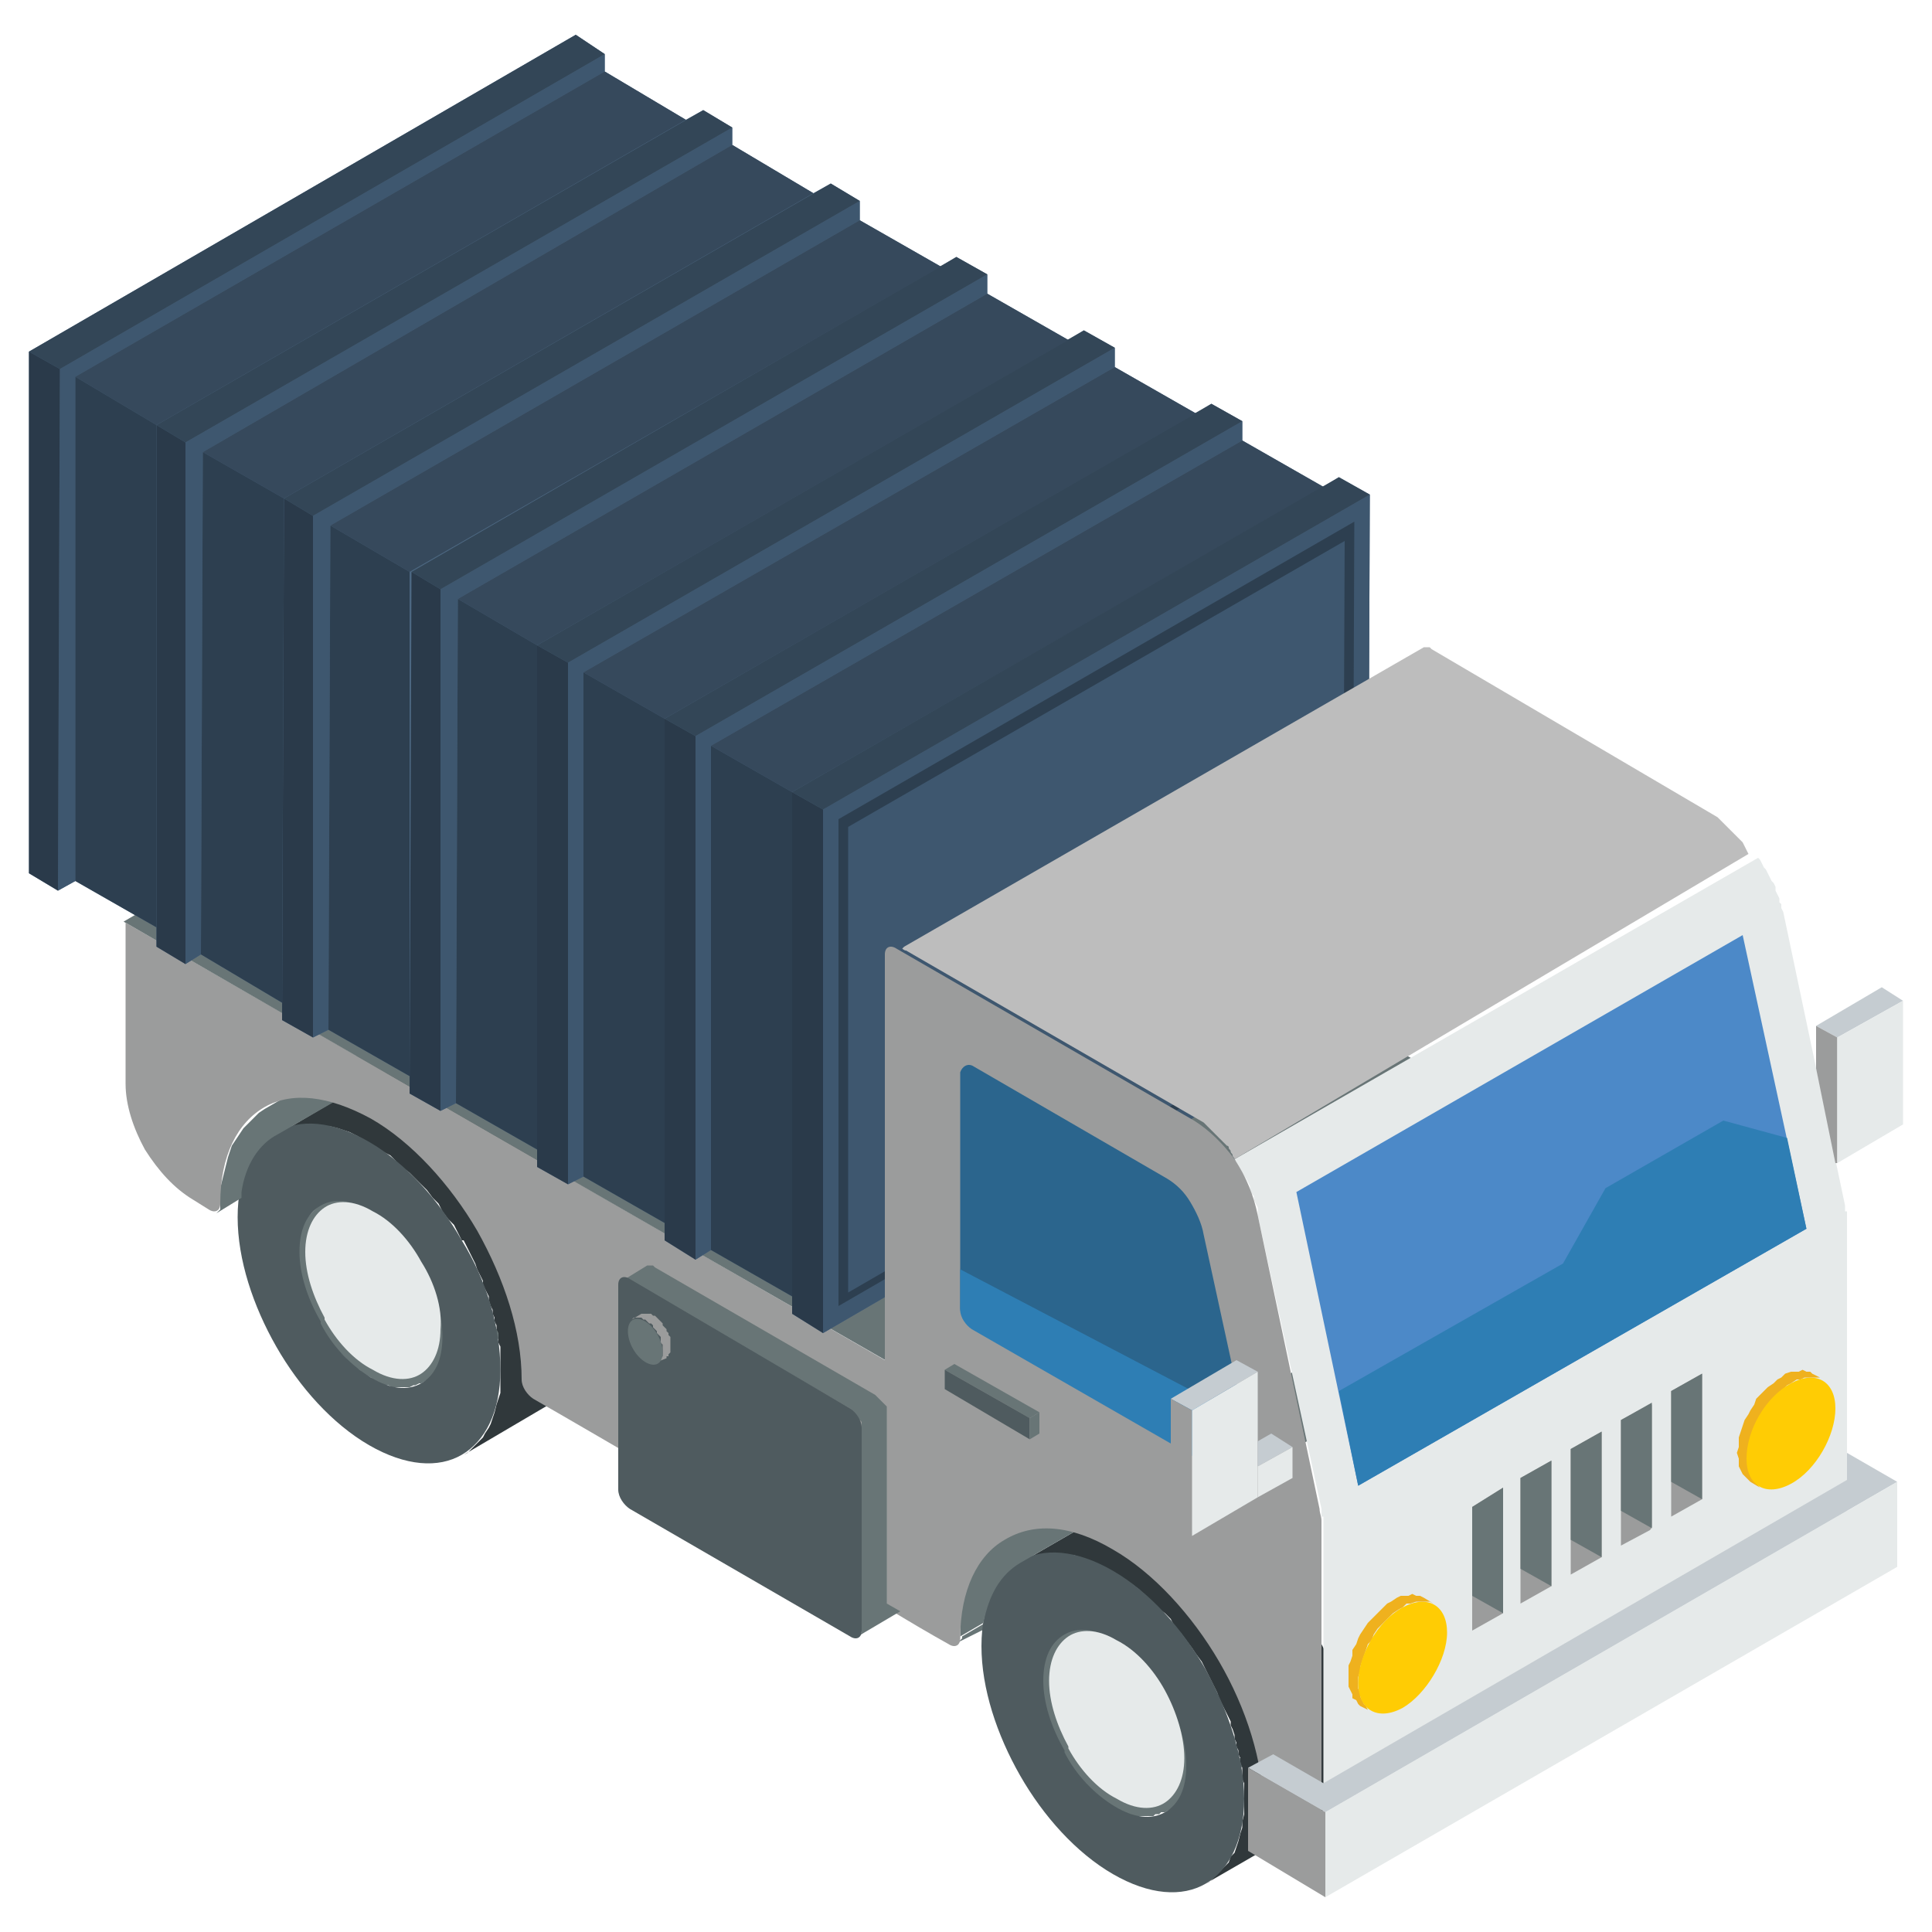<?xml version="1.0" encoding="utf-8"?>
<!-- Generator: Adobe Illustrator 24.2.1, SVG Export Plug-In . SVG Version: 6.00 Build 0)  -->
<svg version="1.1" id="Layer_1" xmlns="http://www.w3.org/2000/svg" xmlns:xlink="http://www.w3.org/1999/xlink" x="0px" y="0px"
	 viewBox="0 0 100 100" style="enable-background:new 0 0 100 100;" xml:space="preserve">
<style type="text/css">
	.st0{fill-rule:evenodd;clip-rule:evenodd;fill:#CCCCCC;}
	.st1{fill-rule:evenodd;clip-rule:evenodd;fill:#687576;}
	.st2{fill-rule:evenodd;clip-rule:evenodd;fill:#30383B;}
	.st3{fill-rule:evenodd;clip-rule:evenodd;fill:#4F5B5F;}
	.st4{fill-rule:evenodd;clip-rule:evenodd;fill:#E6EAEA;}
	.st5{fill-rule:evenodd;clip-rule:evenodd;fill:#9B9C9C;}
	.st6{fill-rule:evenodd;clip-rule:evenodd;fill:#4C6781;}
	.st7{fill-rule:evenodd;clip-rule:evenodd;fill:#3E576F;}
	.st8{fill-rule:evenodd;clip-rule:evenodd;fill:#36495C;}
	.st9{fill-rule:evenodd;clip-rule:evenodd;fill:#2D3F50;}
	.st10{fill-rule:evenodd;clip-rule:evenodd;fill:#334657;}
	.st11{fill-rule:evenodd;clip-rule:evenodd;fill:#2A3A4A;}
	.st12{fill-rule:evenodd;clip-rule:evenodd;fill:#2B658D;}
	.st13{fill-rule:evenodd;clip-rule:evenodd;fill:#4C89C8;}
	.st14{fill-rule:evenodd;clip-rule:evenodd;fill:#2E7EB4;}
	.st15{fill-rule:evenodd;clip-rule:evenodd;fill:#EFB11E;}
	.st16{fill-rule:evenodd;clip-rule:evenodd;fill:#FFCC04;}
	.st17{fill-rule:evenodd;clip-rule:evenodd;fill:#C5CCD1;}
	.st18{fill-rule:evenodd;clip-rule:evenodd;fill:#BDBDBD;}
</style>
<g>
	<rect x="1066.8" y="397.8" transform="matrix(0.866 -0.5 0.5 0.866 -55.874 587.044)" class="st0" width="1.4" height="0"/>
	<polygon class="st1" points="1068.1,398.8 1068.1,398.8 1068.1,398.9 1068.1,398.9 1068.2,399 1068.2,399 1068.2,399.1 
		1068.3,399.1 1068.3,399.2 1068.3,399.2 1068.4,399.3 1068.4,399.3 1068.5,399.3 1068.5,399.4 1068.5,399.4 1068.6,399.4 
		1068.6,399.5 1068.7,399.5 1068.7,399.5 1068.8,399.5 1068.8,399.6 1068.8,399.6 1068.9,399.6 1068.9,399.6 1069,399.6 1069,399.6 
		1069,399.6 1069.1,399.6 1069.1,399.6 1069.2,399.6 1069.2,399.6 1069.2,399.6 1069.3,399.6 1069.3,399.6 1068.1,400.2 
		1068.1,400.3 1068,400.3 1068,400.3 1068,400.3 1067.9,400.3 1067.9,400.3 1067.8,400.3 1067.8,400.3 1067.8,400.3 1067.7,400.3 
		1067.7,400.3 1067.6,400.3 1067.6,400.3 1067.6,400.2 1067.5,400.2 1067.5,400.2 1067.4,400.2 1067.4,400.1 1067.3,400.1 
		1067.3,400.1 1067.3,400 1067.2,400 1067.2,400 1067.1,399.9 1067.1,399.9 1067.1,399.8 1067,399.8 1067,399.7 1067,399.7 
		1066.9,399.6 1066.9,399.6 1066.9,399.5 1066.8,399.5 1066.8,399.5 1066.8,399.4 1066.8,399.4 1066.7,399.3 1066.7,399.3 
		1066.7,399.2 1066.7,399.2 1066.7,399.1 1066.7,399.1 1066.6,399 1066.6,398.9 1066.6,398.9 1066.6,398.8 1066.6,398.8 
		1066.6,398.7 1066.6,398.7 1066.6,398.6 1066.6,398.6 1066.6,398.5 1066.6,398.5 1066.6,398.5 1066.6,398.4 1066.7,398.4 
		1066.7,398.3 1066.7,398.3 1066.7,398.3 1066.7,398.2 1066.8,398.2 1066.8,398.2 1066.8,398.2 1066.8,398.1 1066.9,398.1 
		1068.1,397.4 1068,397.5 1068,397.5 1068,397.5 1068,397.5 1067.9,397.5 1067.9,397.6 1067.9,397.6 1067.9,397.6 1067.9,397.7 
		1067.8,397.7 1067.8,397.8 1067.8,397.8 1067.8,397.8 1067.8,397.9 1067.8,397.9 1067.8,398 1067.8,398 1067.8,398.1 1067.8,398.1 
		1067.8,398.2 1067.8,398.3 1067.8,398.3 1067.9,398.4 1067.9,398.4 1067.9,398.5 1067.9,398.5 1067.9,398.6 1067.9,398.6 
		1068,398.7 1068,398.7 1068,398.8 	"/>
	<polygon class="st2" points="1069.8,397.8 1069.8,397.8 1069.7,397.8 1069.7,397.7 1069.6,397.6 1069.6,397.5 1069.5,397.4 
		1069.4,397.3 1069.4,397.2 1069.3,397.2 1069.2,397.1 1069.1,397 1069.1,397 1069,396.9 1068.9,396.8 1068.8,396.8 1068.8,396.7 
		1068.7,396.7 1068.6,396.6 1068.5,396.6 1068.4,396.6 1068.4,396.5 1068.3,396.5 1068.2,396.5 1068.1,396.5 1068.1,396.5 
		1068,396.5 1067.9,396.5 1067.9,396.5 1067.8,396.5 1067.7,396.5 1067.7,396.5 1067.6,396.5 1067.6,396.6 1066.4,397.3 
		1066.4,397.2 1066.5,397.2 1066.5,397.2 1066.6,397.2 1066.7,397.2 1066.7,397.2 1066.8,397.2 1066.9,397.2 1066.9,397.2 
		1067,397.2 1067.1,397.2 1067.2,397.2 1067.2,397.3 1067.3,397.3 1067.4,397.3 1067.5,397.4 1067.5,397.4 1067.6,397.5 
		1067.7,397.5 1067.8,397.6 1067.9,397.7 1067.9,397.7 1068,397.8 1068.1,397.9 1068.2,397.9 1068.2,398 1068.3,398.1 1068.3,398.2 
		1068.4,398.3 1068.5,398.4 1068.5,398.5 1068.6,398.5 1068.6,398.5 1068.6,398.6 1068.6,398.6 1068.7,398.7 1068.7,398.7 
		1068.7,398.8 1068.7,398.8 1068.8,398.9 1068.8,398.9 1068.8,399 1068.8,399 1068.8,399.1 1068.9,399.1 1068.9,399.2 1068.9,399.2 
		1068.9,399.3 1068.9,399.3 1068.9,399.4 1068.9,399.4 1069,399.5 1069,399.5 1069,399.6 1069,399.6 1069,399.7 1069,399.7 
		1069,399.8 1069,399.8 1069,399.9 1069,399.9 1069,400 1069,400 1069,400 1069,400.1 1069,400.2 1069,400.3 1069,400.4 1069,400.4 
		1069,400.5 1069,400.6 1068.9,400.7 1068.9,400.7 1068.9,400.8 1068.9,400.9 1068.8,400.9 1068.8,401 1068.7,401 1068.7,401 
		1068.6,401.1 1068.6,401.1 1069.8,400.4 1069.8,400.4 1069.9,400.3 1069.9,400.3 1070,400.3 1070,400.2 1070.1,400.2 1070.1,400.1 
		1070.1,400 1070.2,400 1070.2,399.9 1070.2,399.8 1070.2,399.7 1070.2,399.7 1070.2,399.6 1070.2,399.5 1070.2,399.4 1070.2,399.4 
		1070.2,399.3 1070.2,399.3 1070.2,399.2 1070.2,399.2 1070.2,399.1 1070.2,399.1 1070.2,399 1070.2,399 1070.2,398.9 1070.2,398.9 
		1070.2,398.8 1070.2,398.8 1070.2,398.7 1070.1,398.7 1070.1,398.6 1070.1,398.6 1070.1,398.5 1070.1,398.5 1070.1,398.4 
		1070,398.4 1070,398.3 1070,398.3 1070,398.2 1070,398.2 1069.9,398.1 1069.9,398.1 1069.9,398 1069.9,398 1069.8,397.9 
		1069.8,397.9 	"/>
	<path class="st3" d="M1068.6,398.5c-0.3-0.5-0.7-0.9-1.1-1.2c-0.4-0.3-0.8-0.3-1.1-0.1l0,0c-0.3,0.2-0.5,0.5-0.5,1
		c0,0.5,0.2,1.1,0.5,1.6c0.3,0.5,0.7,0.9,1.1,1.2c0.4,0.3,0.8,0.3,1.1,0.1c0.3-0.2,0.5-0.5,0.5-1
		C1069,399.6,1068.9,399,1068.6,398.5L1068.6,398.5L1068.6,398.5z M1068.1,398.8c0.2,0.3,0.3,0.6,0.3,0.9c0,0.3-0.1,0.5-0.3,0.6
		c-0.2,0.1-0.4,0.1-0.6-0.1c-0.2-0.1-0.5-0.4-0.6-0.6l0,0c-0.2-0.3-0.2-0.6-0.2-0.8c0-0.3,0.1-0.5,0.3-0.6v0
		c0.2-0.1,0.4-0.1,0.6,0.1C1067.7,398.3,1067.9,398.6,1068.1,398.8z"/>
	<path class="st4" d="M1068.1,398.8c-0.1-0.3-0.4-0.5-0.6-0.6c-0.2-0.1-0.4-0.1-0.6-0.1l0,0c-0.1,0.1-0.2,0.3-0.2,0.5
		c0,0.3,0.1,0.5,0.2,0.8l0,0c0.1,0.3,0.4,0.5,0.6,0.6c0.2,0.1,0.4,0.1,0.6,0.1c0.1-0.1,0.2-0.3,0.2-0.5S1068.2,399.1,1068.1,398.8z"
		/>
	<path class="st1" d="M1065.9,398C1065.9,398,1065.9,398,1065.9,398l-0.3,0.2l0,0l0,0l0,0l0,0l0-0.1l0-0.1l0-0.1l0-0.1l0-0.1l0-0.1
		l0-0.1l0-0.1l0-0.1l0-0.1l0-0.1l0-0.1l0.1-0.1l0.1,0l0.1,0l0.1,0l6.3-3.6l-0.1,0l-0.1,0l-0.1,0l-0.1,0.1l0,0.1l0,0.1l0,0.1l0,0.1
		l0,0.1l0,0.1l0,0.1l0,0.1l0,0.1l0,0.1l0,0.1l0,0.1l0,0l0,0l0,0l0,0l-3.4,2l0,0l0,0l0,0l-0.1,0l-0.1,0l-0.1,0l-0.1,0l-0.1,0l-0.1,0
		l-0.1,0l-0.1,0l-0.1,0l-0.1,0l-0.1,0l-0.1,0l-1.2,0.7l0,0C1066.1,397.4,1066,397.6,1065.9,398L1065.9,398z M1067.2,397.2
		L1067.2,397.2L1067.2,397.2L1067.2,397.2L1067.2,397.2z M1067.1,397.2L1067.1,397.2L1067.1,397.2L1067.1,397.2L1067.1,397.2z
		 M1067,397.2L1067,397.2L1067,397.2L1067,397.2L1067,397.2z M1066.9,397.2L1066.9,397.2L1066.9,397.2L1066.9,397.2L1066.9,397.2z
		 M1066.9,397.2L1066.9,397.2L1066.9,397.2L1066.9,397.2L1066.9,397.2z M1066.8,397.2L1066.8,397.2L1066.8,397.2L1066.8,397.2
		L1066.8,397.2z M1066.7,397.2L1066.7,397.2L1066.7,397.2L1066.7,397.2L1066.7,397.2z M1066.6,397.2L1066.6,397.2L1066.6,397.2
		L1066.6,397.2L1066.6,397.2z M1066.5,397.2L1066.5,397.2L1066.5,397.2L1066.5,397.2L1066.5,397.2z M1066.5,397.2L1066.5,397.2
		L1066.5,397.2L1066.5,397.2z"/>
	<path class="st5" d="M1064.5,394.7l9.1,5.3v2.9c-1.1-0.6-3.6-2.1-4.2-2.5c-0.1,0-0.1-0.1-0.1-0.2l0,0c0-0.6-0.2-1.2-0.5-1.8
		c-0.3-0.6-0.8-1.1-1.3-1.4c-0.5-0.3-1-0.3-1.3-0.1c-0.3,0.2-0.5,0.6-0.5,1.2c0,0.1-0.1,0.1-0.1,0.1v0l-0.2-0.1
		c-0.2-0.1-0.4-0.4-0.6-0.6c-0.1-0.3-0.2-0.5-0.2-0.8V394.7z"/>
	<path class="st1" d="M1064.5,394.7l6.3-3.6l9.2,5.3l-6.3,3.6C1070.8,398.3,1067.3,396.3,1064.5,394.7z"/>
	<polygon class="st2" points="1074.8,395.1 1074.8,395.3 1074.8,395.4 1074.8,395.5 1074.7,395.5 1074.7,395.6 1074.7,395.7 
		1074.6,395.8 1074.6,395.8 1074.5,395.9 1074.4,396 1074.4,396.1 1074.3,396.1 1074.2,396.2 1074.1,396.3 1074,396.3 1073.9,396.4 
		1073.8,396.4 1073.6,396.5 1073.5,396.5 1073.4,396.6 1073.3,396.6 1073.2,396.7 1073,396.7 1072.9,396.7 1072.8,396.7 
		1072.6,396.8 1072.5,396.8 1072.3,396.8 1072.2,396.8 1072.1,396.8 1071.9,396.8 1071.8,396.8 1071.7,396.8 1071.5,396.8 
		1071.4,396.8 1071.2,396.8 1071.1,396.7 1071,396.7 1070.8,396.7 1070.7,396.7 1070.6,396.6 1070.5,396.6 1070.3,396.5 
		1070.2,396.5 1070.1,396.4 1070,396.4 1069.9,396.3 1069.8,396.3 1069.7,396.2 1069.6,396.1 1069.5,396.1 1069.4,396 1069.4,395.9 
		1069.3,395.8 1069.2,395.8 1069.2,395.7 1069.2,395.6 1069.1,395.5 1069.1,395.5 1069.1,395.4 1069.1,395.3 1069.1,395.1 
		1069.1,395.2 1069.1,395.2 1069.1,395.3 1069.2,395.4 1069.2,395.5 1069.2,395.6 1069.3,395.6 1069.4,395.7 1069.4,395.8 
		1069.5,395.8 1069.6,395.9 1069.7,396 1069.8,396 1069.9,396.1 1070,396.2 1070.1,396.2 1070.2,396.3 1070.3,396.3 1070.5,396.4 
		1070.6,396.4 1070.7,396.4 1070.8,396.5 1071,396.5 1071.1,396.5 1071.2,396.5 1071.4,396.6 1071.5,396.6 1071.7,396.6 
		1071.8,396.6 1071.9,396.6 1072.1,396.6 1072.2,396.6 1072.3,396.6 1072.5,396.6 1072.6,396.5 1072.8,396.5 1072.9,396.5 
		1073,396.5 1073.2,396.4 1073.3,396.4 1073.4,396.4 1073.5,396.3 1073.6,396.3 1073.8,396.2 1073.9,396.2 1074,396.1 1074.1,396 
		1074.2,396 1074.3,395.9 1074.4,395.8 1074.4,395.8 1074.5,395.7 1074.6,395.6 1074.6,395.6 1074.7,395.5 1074.7,395.4 
		1074.7,395.3 1074.8,395.2 1074.8,395.2 	"/>
	<path class="st3" d="M1069.9,393.7c1.1-0.7,3-0.7,4.1,0c1.1,0.7,1.1,1.7,0,2.4c-1.1,0.7-3,0.7-4.1,0
		C1068.8,395.5,1068.8,394.4,1069.9,393.7z"/>
	<path class="st1" d="M1070.4,395.8c0.4,0.2,1,0.4,1.5,0.4c0.5,0,1.1-0.1,1.5-0.4c0.4-0.2,0.6-0.5,0.6-0.9c0-0.3-0.2-0.6-0.6-0.9
		c-0.4-0.2-1-0.4-1.5-0.4c-0.5,0-1.1,0.1-1.5,0.4c-0.4,0.2-0.6,0.5-0.6,0.9C1069.8,395.2,1070,395.5,1070.4,395.8L1070.4,395.8z
		 M1071.9,396.4c-0.6,0-1.3-0.1-1.8-0.4c-0.5-0.3-0.7-0.7-0.7-1c0-0.4,0.2-0.7,0.7-1c0.5-0.3,1.1-0.4,1.8-0.4s1.3,0.1,1.8,0.4
		c0.5,0.3,0.7,0.7,0.7,1c0,0.4-0.2,0.7-0.7,1C1073.2,396.2,1072.6,396.4,1071.9,396.4z"/>
	<g>
		<polygon class="st6" points="1063.4,387.9 1069.9,384.1 1070.3,384.3 1070.3,384.5 1071.3,385.1 1071.5,385 1071.8,385.2 
			1071.8,385.4 1072.8,386 1073,385.8 1073.3,386.1 1073.3,386.3 1074.3,386.8 1074.5,386.7 1074.9,386.9 1074.9,387.2 
			1075.8,387.7 1076,387.6 1076.4,387.8 1076.4,388 1077.4,388.6 1077.6,388.5 1077.9,388.7 1077.9,388.9 1078.9,389.5 
			1079.1,389.4 1079.5,389.6 1079.5,395.9 1072.9,399.6 1072.9,399.6 1072.5,399.4 1072.5,399.2 1071.6,398.6 1071.4,398.8 
			1071,398.5 1071,398.3 1070,397.8 1069.8,397.9 1069.5,397.7 1069.5,397.4 1068.5,396.9 1068.3,397 1067.9,396.8 1067.9,396.6 
			1067,396 1066.8,396.1 1066.4,395.9 1066.4,395.7 1065.4,395.1 1065.3,395.2 1064.9,395 1064.9,394.8 1063.9,394.2 1063.7,394.3 
			1063.4,394.1 		"/>
		<polygon class="st7" points="1072.9,393.4 1079.5,389.6 1079.5,395.9 1072.9,399.6 		"/>
		<polygon class="st7" points="1071.4,392.5 1077.9,388.7 1077.9,388.9 1071.6,392.6 1071.6,398.6 1071.4,398.8 		"/>
		<polygon class="st8" points="1071.6,392.6 1077.9,388.9 1078.9,389.5 1072.5,393.2 		"/>
		<polygon class="st9" points="1071.6,392.6 1072.5,393.2 1072.5,399.2 1071.6,398.6 		"/>
		<polygon class="st10" points="1071,392.3 1077.6,388.5 1077.9,388.7 1071.4,392.5 		"/>
		<polygon class="st11" points="1071,392.3 1071.4,392.5 1071.4,398.8 1071,398.5 		"/>
		<polygon class="st7" points="1069.8,391.6 1076.4,387.8 1076.4,388 1070,391.7 1070,397.8 1069.8,397.9 		"/>
		<polygon class="st8" points="1070,391.7 1076.4,388 1077.4,388.6 1071,392.3 		"/>
		<polygon class="st9" points="1070,391.7 1071,392.3 1071,398.3 1070,397.8 		"/>
		<polygon class="st10" points="1069.5,391.4 1076,387.6 1076.4,387.8 1069.8,391.6 		"/>
		<polygon class="st11" points="1069.5,391.4 1069.8,391.6 1069.8,397.9 1069.5,397.7 		"/>
		<polygon class="st7" points="1068.3,390.7 1074.9,386.9 1074.9,387.2 1068.5,390.8 1068.5,396.9 1068.3,397 		"/>
		<polygon class="st8" points="1068.5,390.8 1074.9,387.2 1075.8,387.7 1069.5,391.4 		"/>
		<polygon class="st9" points="1068.5,390.8 1069.5,391.4 1069.5,397.4 1068.5,396.9 		"/>
		<polygon class="st10" points="1068,390.5 1074.5,386.7 1074.9,386.9 1068.3,390.7 		"/>
		<polygon class="st11" points="1068,390.5 1068.3,390.7 1068.3,397 1067.9,396.8 		"/>
		<polygon class="st7" points="1066.8,389.8 1073.3,386.1 1073.3,386.3 1067,390 1067,396 1066.8,396.1 		"/>
		<polygon class="st8" points="1067,390 1073.3,386.3 1074.3,386.8 1068,390.5 		"/>
		<polygon class="st9" points="1067,390 1068,390.5 1067.9,396.6 1067,396 		"/>
		<polygon class="st10" points="1066.4,389.6 1073,385.8 1073.3,386.1 1066.8,389.8 		"/>
		<polygon class="st11" points="1066.4,389.6 1066.8,389.8 1066.8,396.1 1066.4,395.9 		"/>
		<polygon class="st7" points="1065.3,389 1071.8,385.2 1071.8,385.4 1065.5,389.1 1065.4,395.1 1065.3,395.2 		"/>
		<polygon class="st8" points="1065.5,389.1 1071.8,385.4 1072.8,386 1066.4,389.6 		"/>
		<polygon class="st9" points="1065.5,389.1 1066.4,389.6 1066.4,395.7 1065.4,395.1 		"/>
		<polygon class="st10" points="1064.9,388.7 1071.5,385 1071.8,385.2 1065.3,389 		"/>
		<polygon class="st11" points="1064.9,388.7 1065.3,389 1065.3,395.2 1064.9,395 		"/>
		<polygon class="st10" points="1072.5,393.2 1079.1,389.4 1079.5,389.6 1072.9,393.4 		"/>
		<polygon class="st11" points="1072.5,393.2 1072.9,393.4 1072.9,399.6 1072.5,399.4 		"/>
		<polygon class="st7" points="1063.7,388.1 1070.3,384.3 1070.3,384.5 1063.9,388.2 1063.9,394.2 1063.7,394.3 		"/>
		<polygon class="st8" points="1063.9,388.2 1070.3,384.5 1071.3,385.1 1064.9,388.7 		"/>
		<polygon class="st9" points="1063.9,388.2 1064.9,388.7 1064.9,394.8 1063.9,394.2 		"/>
		<polygon class="st10" points="1063.4,387.9 1069.9,384.1 1070.3,384.3 1063.7,388.1 		"/>
		<polygon class="st11" points="1063.4,387.9 1063.7,388.1 1063.7,394.3 1063.4,394.1 		"/>
		<polygon class="st9" points="1073.1,393.5 1079.3,389.9 1079.3,395.8 1073.1,399.3 		"/>
		<polygon class="st7" points="1073.2,393.6 1079.2,390.1 1079.2,395.7 1073.2,399.2 		"/>
	</g>
	<path class="st1" d="M1074.6,403.3l0.3-0.2c0,0,0,0,0,0.1L1074.6,403.3L1074.6,403.3L1074.6,403.3L1074.6,403.3L1074.6,403.3
		L1074.6,403.3z M1077.3,401.7l3.5-2l0,0l0,0l0,0l0,0L1077.3,401.7L1077.3,401.7L1077.3,401.7z"/>
	<g>
		
			<rect x="1075.7" y="402.9" transform="matrix(0.866 -0.5 0.5 0.866 -57.293 591.964)" class="st0" width="1.4" height="0"/>
		<polygon class="st1" points="1077,404 1077,404 1077,404 1077,404.1 1077.1,404.1 1077.1,404.2 1077.1,404.2 1077.2,404.3 
			1077.2,404.3 1077.3,404.4 1077.3,404.4 1077.3,404.5 1077.4,404.5 1077.4,404.5 1077.5,404.6 1077.5,404.6 1077.6,404.6 
			1077.6,404.6 1077.6,404.7 1077.7,404.7 1077.7,404.7 1077.8,404.7 1077.8,404.7 1077.9,404.7 1077.9,404.8 1077.9,404.8 
			1078,404.8 1078,404.8 1078,404.8 1078.1,404.8 1078.1,404.7 1078.1,404.7 1078.2,404.7 1078.2,404.7 1077,405.4 1077,405.4 
			1076.9,405.4 1076.9,405.4 1076.9,405.4 1076.8,405.5 1076.8,405.5 1076.8,405.5 1076.7,405.5 1076.7,405.5 1076.6,405.4 
			1076.6,405.4 1076.6,405.4 1076.5,405.4 1076.5,405.4 1076.4,405.4 1076.4,405.3 1076.3,405.3 1076.3,405.3 1076.3,405.3 
			1076.2,405.2 1076.2,405.2 1076.1,405.1 1076.1,405.1 1076.1,405.1 1076,405 1076,405 1075.9,404.9 1075.9,404.9 1075.9,404.8 
			1075.8,404.8 1075.8,404.7 1075.8,404.7 1075.8,404.7 1075.7,404.6 1075.7,404.6 1075.7,404.5 1075.7,404.5 1075.6,404.4 
			1075.6,404.4 1075.6,404.3 1075.6,404.3 1075.6,404.2 1075.6,404.2 1075.6,404.1 1075.5,404 1075.5,404 1075.5,403.9 
			1075.5,403.9 1075.5,403.8 1075.5,403.8 1075.5,403.7 1075.5,403.7 1075.5,403.6 1075.6,403.6 1075.6,403.6 1075.6,403.5 
			1075.6,403.5 1075.6,403.5 1075.6,403.4 1075.6,403.4 1075.7,403.4 1075.7,403.3 1075.7,403.3 1075.7,403.3 1075.8,403.3 
			1077,402.6 1077,402.6 1076.9,402.6 1076.9,402.6 1076.9,402.7 1076.9,402.7 1076.8,402.7 1076.8,402.8 1076.8,402.8 
			1076.8,402.8 1076.8,402.9 1076.8,402.9 1076.7,403 1076.7,403 1076.7,403 1076.7,403.1 1076.7,403.1 1076.7,403.2 1076.7,403.2 
			1076.7,403.3 1076.7,403.4 1076.8,403.4 1076.8,403.5 1076.8,403.5 1076.8,403.6 1076.8,403.6 1076.8,403.7 1076.8,403.7 
			1076.9,403.8 1076.9,403.8 1076.9,403.9 1076.9,403.9 		"/>
		<polygon class="st2" points="1078.7,403 1078.7,403 1078.7,402.9 1078.6,402.8 1078.5,402.7 1078.5,402.6 1078.4,402.6 
			1078.3,402.5 1078.3,402.4 1078.2,402.3 1078.1,402.2 1078.1,402.2 1078,402.1 1077.9,402 1077.8,402 1077.8,401.9 1077.7,401.9 
			1077.6,401.8 1077.5,401.8 1077.4,401.7 1077.4,401.7 1077.3,401.7 1077.2,401.7 1077.1,401.6 1077.1,401.6 1077,401.6 
			1076.9,401.6 1076.8,401.6 1076.8,401.6 1076.7,401.6 1076.7,401.6 1076.6,401.7 1076.5,401.7 1076.5,401.7 1075.3,402.4 
			1075.3,402.4 1075.4,402.4 1075.4,402.3 1075.5,402.3 1075.6,402.3 1075.6,402.3 1075.7,402.3 1075.8,402.3 1075.8,402.3 
			1075.9,402.3 1076,402.4 1076.1,402.4 1076.2,402.4 1076.2,402.4 1076.3,402.5 1076.4,402.5 1076.5,402.6 1076.6,402.6 
			1076.6,402.7 1076.7,402.7 1076.8,402.8 1076.9,402.9 1076.9,402.9 1077,403 1077.1,403.1 1077.1,403.2 1077.2,403.3 
			1077.3,403.3 1077.3,403.4 1077.4,403.5 1077.4,403.6 1077.5,403.7 1077.5,403.7 1077.5,403.7 1077.6,403.8 1077.6,403.8 
			1077.6,403.9 1077.6,403.9 1077.7,404 1077.7,404 1077.7,404.1 1077.7,404.1 1077.7,404.2 1077.8,404.2 1077.8,404.3 
			1077.8,404.3 1077.8,404.4 1077.8,404.4 1077.8,404.5 1077.9,404.5 1077.9,404.6 1077.9,404.6 1077.9,404.7 1077.9,404.7 
			1077.9,404.8 1077.9,404.8 1077.9,404.9 1077.9,404.9 1077.9,405 1078,405 1078,405.1 1078,405.1 1078,405.2 1078,405.2 
			1078,405.2 1078,405.3 1078,405.4 1077.9,405.5 1077.9,405.6 1077.9,405.7 1077.9,405.7 1077.9,405.8 1077.8,405.9 1077.8,405.9 
			1077.8,406 1077.7,406.1 1077.7,406.1 1077.7,406.2 1077.6,406.2 1077.6,406.2 1077.5,406.3 1078.7,405.6 1078.8,405.5 
			1078.8,405.5 1078.9,405.5 1078.9,405.4 1078.9,405.4 1079,405.3 1079,405.3 1079,405.2 1079.1,405.1 1079.1,405.1 1079.1,405 
			1079.1,404.9 1079.2,404.8 1079.2,404.7 1079.2,404.6 1079.2,404.6 1079.2,404.5 1079.2,404.5 1079.2,404.4 1079.2,404.4 
			1079.2,404.3 1079.2,404.3 1079.1,404.2 1079.1,404.2 1079.1,404.1 1079.1,404.1 1079.1,404 1079.1,404 1079.1,403.9 
			1079.1,403.9 1079.1,403.8 1079,403.8 1079,403.7 1079,403.7 1079,403.6 1079,403.6 1079,403.5 1078.9,403.5 1078.9,403.4 
			1078.9,403.4 1078.9,403.3 1078.9,403.3 1078.8,403.2 1078.8,403.2 1078.8,403.1 1078.8,403.1 1078.7,403 		"/>
		<path class="st3" d="M1077.5,403.7c-0.3-0.5-0.7-0.9-1.1-1.2c-0.4-0.3-0.8-0.3-1.1-0.1v0c-0.3,0.2-0.5,0.5-0.5,1
			c0,0.5,0.2,1.1,0.5,1.6c0.3,0.5,0.7,0.9,1.1,1.2c0.4,0.3,0.8,0.3,1.1,0.1c0.3-0.2,0.5-0.5,0.5-1
			C1078,404.7,1077.8,404.2,1077.5,403.7L1077.5,403.7L1077.5,403.7z M1077,404c0.2,0.3,0.3,0.6,0.3,0.9s-0.1,0.5-0.3,0.6
			c-0.2,0.1-0.4,0.1-0.6-0.1c-0.2-0.1-0.5-0.4-0.6-0.6l0,0c-0.2-0.3-0.2-0.6-0.2-0.8c0-0.3,0.1-0.5,0.3-0.6l0,0
			c0.2-0.1,0.4-0.1,0.6,0.1C1076.6,403.5,1076.8,403.7,1077,404z"/>
		<path class="st4" d="M1077,403.9c-0.1-0.3-0.4-0.5-0.6-0.6c-0.2-0.1-0.4-0.1-0.6-0.1l0,0c-0.1,0.1-0.2,0.3-0.2,0.5
			c0,0.3,0.1,0.5,0.2,0.8l0,0c0.1,0.3,0.4,0.5,0.6,0.6c0.2,0.1,0.4,0.1,0.6,0.1c0.1-0.1,0.2-0.3,0.2-0.5
			C1077.3,404.5,1077.2,404.2,1077,403.9z"/>
	</g>
	<path class="st4" d="M1066.4,398.7l0.4-0.2v0L1066.4,398.7L1066.4,398.7L1066.4,398.7z M1069.3,397.1l3.4-2v0L1069.3,397.1
		L1069.3,397.1z"/>
	<path class="st1" d="M1075.1,402.1l6.3-3.6l-0.1,0l-0.1,0l-0.1,0l-0.1,0.1l0,0.1l0,0.1l0,0.1l0,0.1l0,0.1l0,0.1l0,0.1l0,0.1l0,0.1
		l0,0.1l0,0.1l0,0.1l-3.5,2l0,0l-0.1,0l-0.1,0l-0.1,0l-0.1,0l-0.1,0l-0.1,0l-0.1,0l-0.1,0l-0.1,0l-0.1,0l-0.1,0l-0.1,0l-1.2,0.7v0
		c-0.2,0.1-0.4,0.4-0.4,0.7l-0.3,0.2l0-0.1l0-0.1l0-0.1l0-0.1l0-0.1l0-0.1l0-0.1l0-0.1l0-0.1l0-0.1l0-0.1l0-0.1l0.1-0.1l0.1,0
		L1075.1,402.1L1075.1,402.1z"/>
	<polygon class="st4" points="1078.9,405.8 1085.2,402.2 1085.2,402.2 1085.2,402.2 1085.2,402.2 1085.2,402.3 1078.9,405.9 
		1078.9,405.9 1078.9,405.9 1078.9,405.8 	"/>
	<path class="st4" d="M1074.4,403.4l0.4-0.2v0L1074.4,403.4L1074.4,403.4L1074.4,403.4z M1077.3,401.7l3.4-2v0L1077.3,401.7
		L1077.3,401.7z"/>
	<polygon class="st4" points="1077.8,397.6 1084.1,393.9 1084.2,394 1084.2,394 1084.2,394.1 1084.2,394.1 1084.3,394.1 
		1084.3,394.2 1084.3,394.2 1084.3,394.3 1084.3,394.3 1084.4,394.3 1084.4,394.4 1084.4,394.4 1084.4,394.5 1084.4,394.5 
		1084.4,394.6 1084.4,394.6 1085.2,398.1 1085.2,398.1 1085.2,398.1 1085.2,398.2 1085.2,398.2 1085.2,398.2 1085.2,398.2 
		1085.2,398.2 1085.2,398.2 1085.2,398.3 1085.2,398.3 1085.2,398.3 1085.2,398.3 1085.2,398.3 1085.2,398.3 1085.2,398.4 
		1085.2,398.4 1085.2,398.4 1085.2,402.2 1078.9,405.8 1078.9,402 1078.9,402 1078.9,402 1078.9,402 1078.9,402 1078.9,401.9 
		1078.9,401.9 1078.9,401.9 1078.9,401.9 1078.9,401.9 1078.9,401.9 1078.9,401.8 1078.9,401.8 1078.9,401.8 1078.9,401.8 
		1078.9,401.8 1078.9,401.8 1078.9,401.8 1078.1,398.2 1078.1,398.2 1078.1,398.1 1078.1,398.1 1078.1,398.1 1078.1,398 1078.1,398 
		1078,397.9 1078,397.9 1078,397.8 1078,397.8 1078,397.8 1077.9,397.7 1077.9,397.7 1077.9,397.6 1077.9,397.6 	"/>
	<path class="st5" d="M1073.7,400v-4.9c0-0.1,0.1-0.1,0.1-0.1l3.6,2.1c0.2,0.1,0.4,0.3,0.5,0.5h0c0.1,0.2,0.2,0.4,0.3,0.7l0.7,3.5
		l0,0c0,0,0,0.1,0,0.1c0,0,0,0.1,0,0.1v3.8c0,0.1-0.1,0.1-0.1,0.1l-0.4-0.3c-0.1,0-0.1-0.1-0.1-0.2c0-0.6-0.2-1.2-0.5-1.8l0,0
		c-0.3-0.6-0.8-1.1-1.3-1.3c-0.5-0.3-1-0.3-1.3-0.1c-0.3,0.2-0.5,0.6-0.5,1.2c0,0.1-0.1,0.1-0.1,0.1v0c-0.2-0.1-0.5-0.3-0.8-0.5V400
		z"/>
	<path class="st1" d="M1070.5,399l0.3-0.2l0,0l0,0l0,0l0,0l2.6,1.5l0,0l0,0l0,0l0,0l0,0l0,0l0,0l0,0c0,0.5,0,1.8,0,2.3l0.2,0.1
		l-0.5,0.3l0,0l0,0l0,0l0,0v-0.3c0-0.5,0-1.7,0-2.2l0,0l0,0l0,0l0,0l0,0l0,0l0,0l0,0L1070.5,399L1070.5,399L1070.5,399L1070.5,399
		L1070.5,399z"/>
	<path class="st3" d="M1073.4,402.9v0.3c0,0.1-0.1,0.1-0.1,0.1l-2.6-1.5c-0.1,0-0.1-0.1-0.1-0.2v-1.2v-1.2c0-0.1,0.1-0.1,0.1-0.1
		l2.6,1.5c0.1,0,0.1,0.1,0.1,0.2v0.3v0.2v1.4V402.9z"/>
	<path class="st12" d="M1074.7,396.4l2.3,1.3c0.1,0.1,0.2,0.2,0.3,0.3h0c0.1,0.1,0.1,0.3,0.2,0.4l0,0l0.6,2.9c0,0.1,0,0.2-0.1,0.1
		c0,0,0,0,0,0v0l-3.3-1.9c-0.1,0-0.1-0.1-0.1-0.2v-2.8C1074.6,396.4,1074.6,396.4,1074.7,396.4z"/>
	<polygon class="st13" points="1078.6,398 1084,394.9 1084.7,398.4 1079.3,401.5 	"/>
	<polygon class="st14" points="1079.1,400.3 1081.8,398.8 1082.3,397.9 1083.7,397.1 1084.5,397.3 1084.7,398.4 1079.3,401.5 	"/>
	<path class="st14" d="M1078,400.7l0.1,0.7c0,0.1,0,0.2-0.1,0.1c0,0,0,0,0,0v0l-3.3-1.9c-0.1,0-0.1-0.1-0.1-0.2v-0.5L1078,400.7z"/>
	<polygon class="st15" points="1084.2,401.5 1084,401.4 1084,401.4 1084,401.4 1084,401.3 1083.9,401.3 1083.9,401.3 1083.9,401.2 
		1083.9,401.2 1083.9,401.1 1083.9,401 1083.9,401 1083.9,400.9 1083.9,400.8 1084,400.8 1084,400.7 1084,400.6 1084,400.6 
		1084.1,400.5 1084.1,400.5 1084.2,400.4 1084.2,400.3 1084.3,400.3 1084.3,400.3 1084.4,400.2 1084.4,400.2 1084.5,400.1 
		1084.5,400.1 1084.6,400.1 1084.6,400.1 1084.7,400.1 1084.7,400.1 1084.8,400.1 1084.8,400.1 1084.9,400.2 1084.9,400.2 
		1084.8,400.2 1084.8,400.2 1084.7,400.2 1084.7,400.2 1084.6,400.2 1084.6,400.2 1084.5,400.2 1084.5,400.3 1084.4,400.3 
		1084.4,400.4 1084.3,400.4 1084.3,400.5 1084.2,400.5 1084.2,400.6 1084.2,400.6 1084.1,400.7 1084.1,400.8 1084.1,400.8 
		1084.1,400.9 1084,401 1084,401 1084,401.1 1084,401.2 1084,401.2 1084,401.3 1084,401.3 1084.1,401.4 1084.1,401.4 1084.1,401.4 
		1084.1,401.5 	"/>
	<path class="st16" d="M1084.5,401.5c-0.3,0.2-0.5,0-0.5-0.3c0-0.3,0.2-0.7,0.5-0.9c0.3-0.2,0.5,0,0.5,0.3
		C1085.1,400.9,1084.8,401.3,1084.5,401.5z"/>
	<polygon class="st17" points="1085.8,401.4 1085.2,401.1 1085.2,401.4 1078.9,405.1 1078.3,404.7 1078,404.9 1078.9,405.4 	"/>
	<polygon class="st5" points="1078.9,405.4 1078,404.9 1078,405.9 1078.9,406.4 	"/>
	<polygon class="st4" points="1085.8,402.5 1085.8,401.4 1078.9,405.4 1078.9,406.4 	"/>
	<path class="st5" d="M1082.9,400.5l0,1.5c0,0,0,0,0,0l-0.3,0.2l0-1.5L1082.9,400.5C1082.8,400.5,1082.8,400.5,1082.9,400.5z"/>
	<polygon class="st5" points="1081.9,402.6 1081.9,401.1 1082.3,400.8 1082.3,402.3 	"/>
	<polygon class="st5" points="1081.7,401.2 1081.7,402.7 1081.3,402.9 1081.3,401.4 	"/>
	<polygon class="st5" points="1083.1,401.9 1083.1,400.4 1083.5,400.1 1083.5,401.6 	"/>
	<polygon class="st5" points="1080.7,403.2 1080.7,401.7 1081.1,401.5 1081.1,403 	"/>
	<polygon class="st15" points="1079.5,404.2 1079.4,404.1 1079.3,404.1 1079.3,404.1 1079.3,404 1079.3,404 1079.2,403.9 
		1079.2,403.9 1079.2,403.8 1079.2,403.8 1079.2,403.7 1079.2,403.7 1079.2,403.6 1079.3,403.5 1079.3,403.5 1079.3,403.4 
		1079.3,403.3 1079.4,403.3 1079.4,403.2 1079.4,403.1 1079.5,403.1 1079.5,403 1079.6,403 1079.6,402.9 1079.7,402.9 1079.7,402.9 
		1079.8,402.8 1079.8,402.8 1079.9,402.8 1079.9,402.8 1080,402.8 1080,402.8 1080.1,402.8 1080.1,402.8 1080.2,402.9 1080.2,402.9 
		1080.2,402.9 1080.1,402.9 1080.1,402.9 1080,402.9 1080,402.9 1079.9,402.9 1079.9,402.9 1079.8,403 1079.8,403 1079.7,403.1 
		1079.7,403.1 1079.6,403.2 1079.6,403.2 1079.5,403.3 1079.5,403.3 1079.5,403.4 1079.4,403.5 1079.4,403.5 1079.4,403.6 
		1079.4,403.7 1079.3,403.7 1079.3,403.8 1079.3,403.9 1079.3,403.9 1079.3,404 1079.4,404 1079.4,404.1 1079.4,404.1 1079.4,404.1 
		1079.5,404.2 	"/>
	<path class="st16" d="M1079.9,404.2c-0.3,0.2-0.5,0-0.5-0.3c0-0.3,0.2-0.7,0.5-0.9c0.3-0.2,0.5,0,0.5,0.3
		C1080.4,403.6,1080.2,404,1079.9,404.2z"/>
	<polygon class="st1" points="1081.1,401.5 1080.7,401.7 1080.7,402.8 1081.1,403 	"/>
	<polygon class="st1" points="1081.7,401.2 1081.3,401.4 1081.3,402.5 1081.7,402.7 	"/>
	<polygon class="st1" points="1082.3,400.8 1081.9,401.1 1081.9,402.1 1082.3,402.3 	"/>
	<polygon class="st1" points="1082.9,400.5 1082.5,400.7 1082.5,401.8 1082.9,402 	"/>
	<polygon class="st1" points="1083.5,400.1 1083.1,400.4 1083.1,401.4 1083.5,401.6 	"/>
	<polygon class="st5" points="1070.9,400 1071,399.9 1071,399.9 1071,399.9 1071.1,399.9 1071.1,399.9 1071.1,399.9 1071.1,399.9 
		1071.1,399.8 1071.1,399.8 1071.1,399.8 1071.1,399.8 1071.1,399.7 1071.1,399.7 1071.1,399.7 1071,399.6 1071,399.6 1071,399.6 
		1071,399.6 1071,399.6 1071,399.5 1071,399.5 1070.9,399.5 1070.9,399.5 1070.9,399.5 1070.9,399.4 1070.9,399.4 1070.8,399.4 
		1070.8,399.4 1070.8,399.4 1070.8,399.4 1070.8,399.4 1070.7,399.4 1070.7,399.4 1070.6,399.5 1070.6,399.5 1070.7,399.5 
		1070.7,399.5 1070.7,399.5 1070.7,399.5 1070.7,399.5 1070.8,399.5 1070.8,399.5 1070.8,399.5 1070.8,399.5 1070.8,399.5 
		1070.9,399.6 1070.9,399.6 1070.9,399.6 1070.9,399.6 1070.9,399.7 1070.9,399.7 1070.9,399.7 1071,399.7 1071,399.8 1071,399.8 
		1071,399.8 1071,399.8 1071,399.9 1071,399.9 1071,399.9 1071,399.9 1071,400 1071,400 1070.9,400 1070.9,400 	"/>
	<path class="st1" d="M1070.8,400c0.1,0.1,0.2,0,0.2-0.1c0-0.1-0.1-0.3-0.2-0.4c-0.1-0.1-0.2,0-0.2,0.1
		C1070.6,399.8,1070.7,399.9,1070.8,400z"/>
	<polygon class="st17" points="1078.1,400.1 1077.9,400 1077.1,400.4 1077.3,400.6 	"/>
	<polygon class="st5" points="1077.3,400.6 1077.1,400.4 1077.1,401.9 1077.3,402.1 	"/>
	<polygon class="st4" points="1078.1,401.6 1078.1,400.1 1077.3,400.6 1077.3,402.1 	"/>
	<polygon class="st17" points="1078.5,401 1078.3,400.9 1078.1,401 1078.1,401.2 	"/>
	<polygon class="st4" points="1078.5,401.4 1078.5,401 1078.1,401.2 1078.1,401.6 	"/>
	<polygon class="st17" points="1085.9,395.7 1085.6,395.5 1084.8,396 1085.1,396.1 	"/>
	<polygon class="st5" points="1085.1,396.1 1084.8,396 1084.8,396.5 1085.1,397.6 1085.1,397.6 	"/>
	<polygon class="st4" points="1085.9,397.2 1085.9,395.7 1085.1,396.1 1085.1,397.6 	"/>
	<path class="st18" d="M1083.6,393.5L1083.6,393.5L1083.6,393.5l0.1,0.1l0,0l0,0l0,0l0,0l0,0l0,0l0,0l0,0l0,0l0,0l0,0l0,0l0,0
		l-6.3,3.6l0,0h0c0,0,0,0,0,0c0,0,0,0,0,0c0,0,0,0,0,0c0,0,0,0,0,0s0,0,0,0c0,0,0,0,0,0c0,0,0,0,0,0c0,0,0,0,0,0c0,0,0,0,0,0
		c0,0,0,0,0,0c0,0,0,0,0,0c0,0,0,0,0,0c0,0,0,0,0,0c0,0,0,0,0,0c0,0,0,0,0,0c0,0,0,0,0,0l-3.6-2.1c0,0,0,0-0.1,0l0,0l6.2-3.6l0,0
		l0,0l0,0l0,0L1083.6,393.5z"/>
	<polygon class="st1" points="1075.5,400.6 1074.5,400 1074.4,400.1 1075.4,400.7 	"/>
	<polygon class="st3" points="1075.4,400.7 1074.4,400.1 1074.4,400.3 1075.4,400.9 	"/>
	<polygon class="st1" points="1075.5,400.9 1075.5,400.6 1075.4,400.7 1075.4,400.9 	"/>
</g>
<g>
	<rect x="16.1" y="60.9" transform="matrix(0.866 -0.5 0.5 0.866 -27.904 17.718)" class="st0" width="6" height="0"/>
	<polygon class="st1" points="21.7,65.5 21.7,65.5 21.8,65.7 22,66 22.1,66.2 22.3,66.4 22.4,66.6 22.6,66.8 22.7,67 22.9,67.1 
		23.1,67.3 23.2,67.5 23.4,67.6 23.6,67.8 23.8,67.9 24,68.1 24.2,68.2 24.3,68.3 24.5,68.4 24.7,68.5 24.9,68.6 25.1,68.7 
		25.3,68.7 25.5,68.8 25.6,68.8 25.8,68.8 26,68.8 26.1,68.8 26.3,68.8 26.4,68.8 26.6,68.7 26.7,68.7 26.9,68.6 27,68.6 21.8,71.6 
		21.7,71.6 21.5,71.7 21.4,71.7 21.2,71.8 21.1,71.8 20.9,71.8 20.8,71.8 20.6,71.8 20.4,71.8 20.3,71.8 20.1,71.7 19.9,71.7 
		19.7,71.6 19.5,71.5 19.3,71.4 19.2,71.3 19,71.2 18.8,71.1 18.6,70.9 18.4,70.8 18.2,70.6 18,70.5 17.9,70.3 17.7,70.1 17.5,69.9 
		17.4,69.8 17.2,69.6 17.1,69.4 16.9,69.2 16.8,69 16.6,68.7 16.5,68.5 16.5,68.5 16.4,68.2 16.2,68 16.1,67.8 16,67.6 15.9,67.3 
		15.9,67.1 15.8,66.9 15.7,66.7 15.6,66.4 15.6,66.2 15.5,66 15.5,65.7 15.5,65.5 15.4,65.3 15.4,65.1 15.4,64.8 15.4,64.6 
		15.4,64.4 15.5,64.2 15.5,64 15.5,63.8 15.6,63.7 15.6,63.5 15.7,63.3 15.8,63.2 15.9,63 16,62.9 16.1,62.8 16.2,62.7 16.3,62.6 
		16.4,62.5 16.5,62.4 21.7,59.4 21.6,59.5 21.5,59.6 21.4,59.7 21.2,59.8 21.2,59.9 21.1,60.1 21,60.2 20.9,60.3 20.8,60.5 
		20.8,60.7 20.7,60.8 20.7,61 20.7,61.2 20.6,61.4 20.6,61.6 20.6,61.8 20.6,62.1 20.6,62.3 20.7,62.5 20.7,62.7 20.7,63 20.8,63.2 
		20.8,63.4 20.9,63.7 21,63.9 21,64.1 21.1,64.3 21.2,64.6 21.3,64.8 21.4,65 21.6,65.2 	"/>
	<polygon class="st2" points="29.1,61.2 29.1,61.2 28.9,60.8 28.7,60.4 28.4,60.1 28.1,59.7 27.9,59.3 27.6,59 27.3,58.6 27,58.3 
		26.7,58 26.4,57.7 26,57.4 25.7,57.1 25.4,56.8 25,56.6 24.7,56.4 24.3,56.2 24,56 23.6,55.8 23.3,55.7 23,55.5 22.6,55.4 
		22.3,55.3 22,55.3 21.7,55.2 21.4,55.2 21.1,55.2 20.8,55.3 20.5,55.3 20.3,55.4 20,55.5 19.8,55.6 19.5,55.7 14.4,58.7 14.6,58.6 
		14.8,58.5 15.1,58.4 15.4,58.3 15.6,58.3 15.9,58.2 16.2,58.2 16.5,58.2 16.8,58.3 17.1,58.3 17.5,58.4 17.8,58.5 18.1,58.6 
		18.5,58.8 18.8,59 19.2,59.2 19.5,59.4 19.8,59.6 20.2,59.8 20.5,60.1 20.8,60.4 21.2,60.7 21.5,61 21.8,61.3 22.1,61.6 22.4,62 
		22.7,62.3 22.9,62.7 23.2,63.1 23.5,63.4 23.7,63.8 23.9,64.2 24,64.2 24.1,64.4 24.2,64.6 24.3,64.8 24.4,65 24.5,65.2 24.6,65.4 
		24.7,65.7 24.8,65.9 24.9,66.1 25,66.3 25,66.5 25.1,66.7 25.2,66.9 25.3,67.1 25.3,67.3 25.4,67.6 25.5,67.8 25.5,68 25.6,68.2 
		25.6,68.4 25.7,68.6 25.7,68.8 25.8,69 25.8,69.3 25.8,69.5 25.9,69.7 25.9,69.9 25.9,70.1 25.9,70.3 25.9,70.5 25.9,70.7 
		25.9,70.9 25.9,71.3 25.9,71.7 25.9,72.1 25.8,72.4 25.7,72.7 25.6,73.1 25.5,73.4 25.4,73.7 25.3,73.9 25.1,74.2 25,74.4 
		24.8,74.6 24.6,74.8 24.4,75 24.2,75.2 24,75.3 29.1,72.3 29.4,72.2 29.6,72 29.8,71.8 30,71.6 30.1,71.4 30.3,71.2 30.5,70.9 
		30.6,70.7 30.7,70.4 30.8,70.1 30.9,69.7 31,69.4 31.1,69.1 31.1,68.7 31.1,68.3 31.1,67.9 31.1,67.7 31.1,67.5 31.1,67.3 
		31.1,67.1 31.1,66.9 31.1,66.7 31,66.5 31,66.3 31,66 30.9,65.8 30.9,65.6 30.8,65.4 30.8,65.2 30.7,65 30.7,64.8 30.6,64.6 
		30.5,64.3 30.5,64.1 30.4,63.9 30.3,63.7 30.2,63.5 30.1,63.3 30.1,63.1 30,62.9 29.9,62.7 29.8,62.4 29.7,62.2 29.6,62 29.5,61.8 
		29.4,61.6 29.3,61.4 	"/>
	<path class="st3" d="M23.9,64.2c-1.2-2.1-2.9-4-4.8-5.1c-1.9-1.1-3.6-1.2-4.8-0.5l0,0c-1.2,0.7-2,2.2-2,4.4c0,2.2,0.8,4.6,2,6.7
		c1.2,2.1,2.9,4,4.8,5.1c1.9,1.1,3.6,1.2,4.8,0.5c1.2-0.7,2-2.2,2-4.4S25.2,66.3,23.9,64.2L23.9,64.2L23.9,64.2z M21.8,65.5
		c0.7,1.2,1.1,2.5,1.1,3.7c0,1.2-0.4,2-1.1,2.4c-0.7,0.4-1.6,0.3-2.6-0.3c-1-0.6-2-1.6-2.6-2.8l0-0.1c-0.7-1.2-1.1-2.5-1.1-3.6
		c0-1.2,0.4-2,1.1-2.4v0c0.7-0.4,1.6-0.3,2.6,0.3C20.2,63.3,21.1,64.3,21.8,65.5z"/>
	<path class="st4" d="M21.8,65.3c-0.6-1.1-1.5-2.1-2.5-2.6c-1-0.6-1.9-0.6-2.5-0.2l0,0c-0.6,0.4-1,1.2-1,2.3c0,1.1,0.4,2.3,1,3.4
		l0,0.1c0.6,1.1,1.5,2.1,2.5,2.6c1,0.6,1.9,0.6,2.5,0.2c0.6-0.4,1-1.2,1-2.3C22.9,67.7,22.5,66.4,21.8,65.3z"/>
	<path class="st1" d="M12.5,61.7c0,0.1,0,0.2,0,0.3l-1.3,0.8l0.1-0.1l0.1-0.1l0-0.1l0-0.1l0-0.5l0-0.4l0.1-0.4l0.1-0.4l0.1-0.4
		l0.1-0.4l0.1-0.3l0.1-0.3l0.2-0.3l0.2-0.3l0.2-0.3l0.2-0.2l0.2-0.2l0.2-0.2l0.2-0.2l0.3-0.2l27.1-15.7l-0.3,0.2l-0.2,0.2L40,42.3
		l-0.2,0.2l-0.2,0.2L39.4,43l-0.2,0.3l-0.2,0.3l-0.1,0.3l-0.1,0.3l-0.1,0.4L38.6,45l-0.1,0.4l-0.1,0.4l0,0.4l0,0.5l0,0.1l0,0.1
		L38.3,47l-0.1,0.1l-14.9,8.6l-0.1,0l-0.2-0.1l-0.1,0l-0.3-0.1l-0.3-0.1L22,55.3l-0.3,0l-0.3,0l-0.3,0l-0.3,0l-0.3,0l-0.3,0.1
		L20,55.5l-0.2,0.1l-0.2,0.1l-5.2,3l0,0C13.4,59.2,12.7,60.3,12.5,61.7L12.5,61.7z M17.8,58.5L17.8,58.5L17.8,58.5L17.8,58.5
		L17.8,58.5z M17.5,58.4L17.5,58.4L17.5,58.4L17.5,58.4L17.5,58.4z M17.1,58.3L17.1,58.3L17.1,58.3L17.1,58.3L17.1,58.3z M16.8,58.3
		L16.8,58.3L16.8,58.3L16.8,58.3L16.8,58.3z M16.5,58.2L16.5,58.2L16.5,58.2L16.5,58.2L16.5,58.2z M16.2,58.2L16.2,58.2L16.2,58.2
		L16.2,58.2L16.2,58.2z M15.6,58.3L15.6,58.3L15.6,58.3L15.6,58.3L15.6,58.3z M15.4,58.3L15.4,58.3L15.4,58.3L15.4,58.3L15.4,58.3z
		 M15.1,58.4L15.1,58.4L15.1,58.4L15.1,58.4L15.1,58.4z M14.8,58.4L14.8,58.4L14.8,58.4L14.8,58.4z"/>
	<path class="st5" d="M6.4,47.7l39.4,22.7V83c-4.8-2.8-15.4-9-18.2-10.6c-0.3-0.2-0.6-0.6-0.6-1l0,0c0-2.5-0.9-5.2-2.3-7.7
		c-1.4-2.4-3.4-4.6-5.5-5.8c-2.2-1.2-4.1-1.4-5.5-0.6c-1.4,0.8-2.3,2.5-2.3,5c0,0.4-0.3,0.5-0.6,0.3v0l-0.8-0.5
		c-1-0.6-1.8-1.5-2.5-2.6c-0.6-1.1-1-2.3-1-3.4V47.7z"/>
	<path class="st1" d="M6.4,47.7L33.5,32l39.6,22.8L46,70.5C33.6,63.4,18.5,54.7,6.4,47.7z"/>
	<polygon class="st2" points="50.8,49.3 50.8,50.2 50.8,50.6 50.7,50.9 50.5,51.3 50.4,51.6 50.2,51.9 50,52.3 49.7,52.6 49.5,52.9 
		49.2,53.2 48.8,53.5 48.5,53.8 48.1,54.1 47.7,54.4 47.2,54.6 46.8,54.9 46.3,55.1 45.8,55.4 45.3,55.6 44.7,55.7 44.2,55.9 
		43.7,56.1 43.1,56.2 42.5,56.3 42,56.4 41.4,56.5 40.8,56.6 40.2,56.7 39.6,56.7 39,56.7 38.4,56.7 37.8,56.7 37.2,56.7 36.6,56.7 
		36,56.6 35.4,56.5 34.8,56.5 34.3,56.3 33.7,56.2 33.1,56.1 32.6,55.9 32.1,55.7 31.5,55.6 31,55.4 30.5,55.1 30,54.9 29.6,54.6 
		29.1,54.4 28.7,54.1 28.3,53.8 28,53.5 27.6,53.2 27.3,52.9 27.1,52.6 26.8,52.3 26.6,51.9 26.4,51.6 26.3,51.3 26.1,50.9 26,50.6 
		26,50.2 26,49.3 26,49.6 26.1,50 26.3,50.3 26.4,50.7 26.6,51 26.8,51.3 27.1,51.6 27.3,52 27.6,52.3 28,52.6 28.3,52.9 28.7,53.2 
		29.1,53.4 29.6,53.7 30,54 30.5,54.2 31,54.4 31.5,54.6 32.1,54.8 32.6,55 33.1,55.1 33.7,55.3 34.3,55.4 34.8,55.5 35.4,55.6 
		36,55.7 36.6,55.7 37.2,55.8 37.8,55.8 38.4,55.8 39,55.8 39.6,55.8 40.2,55.7 40.8,55.7 41.4,55.6 42,55.5 42.5,55.4 43.1,55.3 
		43.7,55.1 44.2,55 44.7,54.8 45.3,54.6 45.8,54.4 46.3,54.2 46.8,54 47.2,53.7 47.7,53.4 48.1,53.2 48.5,52.9 48.8,52.6 49.2,52.3 
		49.5,52 49.7,51.6 50,51.3 50.2,51 50.4,50.7 50.5,50.3 50.7,50 50.8,49.6 	"/>
	<path class="st3" d="M29.6,43.5c4.9-2.8,12.8-2.8,17.7,0c4.9,2.8,4.9,7.4,0,10.2c-4.9,2.8-12.8,2.8-17.7,0
		C24.7,50.9,24.7,46.3,29.6,43.5z"/>
	<path class="st1" d="M32,52.3c1.8,1,4.1,1.5,6.4,1.5c2.3,0,4.7-0.5,6.4-1.5c1.8-1,2.7-2.4,2.7-3.7c0-1.3-0.9-2.7-2.7-3.7
		c-1.8-1-4.1-1.5-6.4-1.5c-2.3,0-4.7,0.5-6.4,1.5c-1.8,1-2.7,2.4-2.7,3.7C29.3,49.9,30.2,51.3,32,52.3L32,52.3z M38.4,54.9
		c-2.8,0-5.6-0.6-7.7-1.8c-2.1-1.2-3.2-2.8-3.2-4.4c0-1.6,1.1-3.2,3.2-4.4c2.1-1.2,4.9-1.8,7.7-1.8s5.6,0.6,7.7,1.8
		c2.1,1.2,3.2,2.8,3.2,4.4c0,1.6-1.1,3.2-3.2,4.4C44,54.3,41.2,54.9,38.4,54.9z"/>
	<g>
		<polygon class="st6" points="1.5,18.2 29.8,1.8 31.3,2.8 31.3,3.7 35.5,6.2 36.4,5.7 37.9,6.6 37.9,7.5 42.1,10 43,9.5 44.5,10.4 
			44.5,11.4 48.7,13.8 49.5,13.3 51.1,14.2 51.1,15.2 55.3,17.6 56.1,17.1 57.7,18 57.7,19 61.9,21.4 62.7,20.9 64.3,21.8 
			64.3,22.8 68.5,25.2 69.3,24.7 70.9,25.6 70.8,52.6 42.6,69 42.6,69 41,68 41,67.1 36.8,64.7 36,65.2 34.4,64.2 34.4,63.3 
			30.2,60.9 29.4,61.3 27.8,60.4 27.8,59.5 23.6,57.1 22.8,57.5 21.2,56.6 21.2,55.7 17,53.3 16.2,53.7 14.6,52.8 14.6,51.9 
			10.4,49.4 9.6,49.9 8.1,49 8.1,48 3.9,45.6 3,46.1 1.5,45.2 		"/>
		<polygon class="st7" points="42.6,41.9 70.9,25.6 70.8,52.6 42.6,69 		"/>
		<polygon class="st7" points="36,38.1 64.3,21.8 64.3,22.8 36.8,38.6 36.8,64.7 36,65.2 		"/>
		<polygon class="st8" points="36.8,38.6 64.3,22.8 68.5,25.2 41,41 		"/>
		<polygon class="st9" points="36.8,38.6 41,41 41,67.1 36.8,64.7 		"/>
		<polygon class="st10" points="34.4,37.2 62.7,20.9 64.3,21.8 36,38.1 		"/>
		<polygon class="st11" points="34.4,37.2 36,38.1 36,65.2 34.4,64.2 		"/>
		<polygon class="st7" points="29.4,34.3 57.7,18 57.7,19 30.2,34.8 30.2,60.9 29.4,61.3 		"/>
		<polygon class="st8" points="30.2,34.8 57.7,19 61.9,21.4 34.4,37.2 		"/>
		<polygon class="st9" points="30.2,34.8 34.4,37.2 34.4,63.3 30.2,60.9 		"/>
		<polygon class="st10" points="27.8,33.4 56.1,17.1 57.7,18 29.4,34.3 		"/>
		<polygon class="st11" points="27.8,33.4 29.4,34.3 29.4,61.3 27.8,60.4 		"/>
		<polygon class="st7" points="22.8,30.5 51.1,14.2 51.1,15.2 23.7,31 23.6,57.1 22.8,57.5 		"/>
		<polygon class="st8" points="23.7,31 51.1,15.2 55.3,17.6 27.8,33.4 		"/>
		<polygon class="st9" points="23.7,31 27.8,33.4 27.8,59.5 23.6,57.1 		"/>
		<polygon class="st10" points="21.3,29.6 49.5,13.3 51.1,14.2 22.8,30.5 		"/>
		<polygon class="st11" points="21.3,29.6 22.8,30.5 22.8,57.5 21.2,56.6 		"/>
		<polygon class="st7" points="16.2,26.7 44.5,10.4 44.5,11.4 17.1,27.2 17,53.3 16.2,53.7 		"/>
		<polygon class="st8" points="17.1,27.2 44.5,11.4 48.7,13.8 21.2,29.6 		"/>
		<polygon class="st9" points="17.1,27.2 21.2,29.6 21.2,55.7 17,53.3 		"/>
		<polygon class="st10" points="14.7,25.8 43,9.5 44.5,10.4 16.2,26.7 		"/>
		<polygon class="st11" points="14.7,25.8 16.2,26.7 16.2,53.7 14.6,52.8 		"/>
		<polygon class="st7" points="9.6,22.9 37.9,6.6 37.9,7.5 10.5,23.4 10.4,49.4 9.6,49.9 		"/>
		<polygon class="st8" points="10.5,23.4 37.9,7.5 42.1,10 14.7,25.8 		"/>
		<polygon class="st9" points="10.5,23.4 14.7,25.8 14.6,51.9 10.4,49.4 		"/>
		<polygon class="st10" points="8.1,22 36.4,5.7 37.9,6.6 9.6,22.9 		"/>
		<polygon class="st11" points="8.1,22 9.6,22.9 9.6,49.9 8.1,49 		"/>
		<polygon class="st10" points="41,41 69.3,24.7 70.9,25.6 42.6,41.9 		"/>
		<polygon class="st11" points="41,41 42.6,41.9 42.6,69 41,68 		"/>
		<polygon class="st7" points="3.1,19.1 31.3,2.8 31.3,3.7 3.9,19.5 3.9,45.6 3,46.1 		"/>
		<polygon class="st8" points="3.9,19.5 31.3,3.7 35.5,6.2 8.1,22 		"/>
		<polygon class="st9" points="3.9,19.5 8.1,22 8.1,48 3.9,45.6 		"/>
		<polygon class="st10" points="1.5,18.2 29.8,1.8 31.3,2.8 3.1,19.1 		"/>
		<polygon class="st11" points="1.5,18.2 3.1,19.1 3,46.1 1.5,45.2 		"/>
		<polygon class="st9" points="43.4,42.4 70.1,27 70,52.2 43.4,67.6 		"/>
		<polygon class="st7" points="43.9,42.8 69.6,28 69.5,52.1 43.9,66.9 		"/>
	</g>
	<path class="st1" d="M49.8,84.7l1.2-0.7c0,0.1,0,0.2,0,0.3L49.6,85l0.1-0.1l0.1-0.1l0-0.1L49.8,84.7L49.8,84.7z M61.6,77.8L76.9,69
		l0,0.1l0,0.1l-0.1,0.1l-0.1,0.1l-14.8,8.5l-0.1-0.1L61.6,77.8z"/>
	<g>
		<rect x="54.6" y="83.1" transform="matrix(0.866 -0.5 0.5 0.866 -33.845 39.904)" class="st0" width="6" height="0"/>
		<polygon class="st1" points="60.1,87.7 60.2,87.7 60.3,87.9 60.4,88.2 60.6,88.4 60.7,88.6 60.9,88.8 61,89 61.2,89.2 61.4,89.3 
			61.5,89.5 61.7,89.7 61.9,89.8 62.1,90 62.2,90.1 62.4,90.3 62.6,90.4 62.8,90.5 63,90.6 63.2,90.7 63.4,90.8 63.6,90.9 
			63.7,90.9 63.9,91 64.1,91 64.3,91 64.4,91 64.6,91 64.7,91 64.9,91 65,90.9 65.2,90.9 65.3,90.8 65.4,90.8 60.3,93.8 60.1,93.8 
			60,93.9 59.8,93.9 59.7,94 59.5,94 59.4,94 59.2,94 59.1,94 58.9,94 58.7,94 58.5,93.9 58.4,93.9 58.2,93.8 58,93.7 57.8,93.6 
			57.6,93.5 57.4,93.4 57.2,93.3 57,93.1 56.9,93 56.7,92.8 56.5,92.7 56.3,92.5 56.2,92.3 56,92.2 55.8,92 55.7,91.8 55.5,91.6 
			55.4,91.4 55.2,91.2 55.1,90.9 55,90.7 54.9,90.7 54.8,90.4 54.7,90.2 54.6,90 54.5,89.8 54.4,89.5 54.3,89.3 54.2,89.1 
			54.2,88.9 54.1,88.6 54,88.4 54,88.2 54,87.9 53.9,87.7 53.9,87.5 53.9,87.3 53.9,87 53.9,86.8 53.9,86.6 53.9,86.4 54,86.2 
			54,86 54,85.9 54.1,85.7 54.2,85.5 54.2,85.4 54.3,85.3 54.4,85.1 54.5,85 54.6,84.9 54.7,84.8 54.8,84.7 55,84.6 60.2,81.6 
			60,81.7 59.9,81.8 59.8,81.9 59.7,82 59.6,82.1 59.5,82.3 59.4,82.4 59.4,82.5 59.3,82.7 59.2,82.9 59.2,83 59.1,83.2 59.1,83.4 
			59.1,83.6 59.1,83.8 59.1,84 59.1,84.3 59.1,84.5 59.1,84.7 59.1,84.9 59.2,85.2 59.2,85.4 59.3,85.6 59.4,85.9 59.4,86.1 
			59.5,86.3 59.6,86.5 59.7,86.8 59.8,87 59.9,87.2 60,87.4 		"/>
		<polygon class="st2" points="67.6,83.4 67.6,83.4 67.4,83 67.1,82.6 66.9,82.3 66.6,81.9 66.3,81.5 66,81.2 65.7,80.8 65.4,80.5 
			65.1,80.2 64.8,79.9 64.5,79.6 64.2,79.3 63.8,79 63.5,78.8 63.2,78.6 62.8,78.4 62.5,78.2 62.1,78 61.8,77.9 61.4,77.7 
			61.1,77.6 60.8,77.5 60.5,77.5 60.2,77.5 59.9,77.4 59.6,77.4 59.3,77.5 59,77.5 58.7,77.6 58.5,77.7 58.2,77.8 58,77.9 
			52.8,80.9 53,80.8 53.3,80.7 53.6,80.6 53.8,80.5 54.1,80.5 54.4,80.4 54.7,80.4 55,80.4 55.3,80.5 55.6,80.5 55.9,80.6 
			56.2,80.7 56.6,80.9 56.9,81 57.3,81.2 57.6,81.4 58,81.6 58.3,81.8 58.6,82 59,82.3 59.3,82.6 59.6,82.9 59.9,83.2 60.3,83.5 
			60.6,83.8 60.8,84.2 61.1,84.5 61.4,84.9 61.7,85.3 61.9,85.6 62.2,86 62.4,86.4 62.4,86.4 62.5,86.6 62.6,86.8 62.7,87 
			62.8,87.2 62.9,87.4 63,87.6 63.1,87.9 63.2,88.1 63.3,88.3 63.4,88.5 63.5,88.7 63.6,88.9 63.7,89.1 63.7,89.3 63.8,89.5 
			63.9,89.8 63.9,90 64,90.2 64,90.4 64.1,90.6 64.1,90.8 64.2,91 64.2,91.2 64.3,91.5 64.3,91.7 64.3,91.9 64.3,92.1 64.4,92.3 
			64.4,92.5 64.4,92.7 64.4,92.9 64.4,93.1 64.4,93.5 64.4,93.9 64.3,94.3 64.3,94.6 64.2,94.9 64.1,95.3 64,95.6 63.9,95.9 
			63.7,96.1 63.6,96.4 63.4,96.6 63.2,96.8 63,97 62.8,97.2 62.6,97.4 62.4,97.5 67.6,94.5 67.8,94.4 68,94.2 68.2,94 68.4,93.8 
			68.6,93.6 68.8,93.4 68.9,93.1 69.1,92.9 69.2,92.6 69.3,92.3 69.4,92 69.5,91.6 69.5,91.3 69.6,90.9 69.6,90.5 69.6,90.1 
			69.6,89.9 69.6,89.7 69.6,89.5 69.6,89.3 69.5,89.1 69.5,88.9 69.5,88.7 69.5,88.5 69.4,88.2 69.4,88 69.3,87.8 69.3,87.6 
			69.2,87.4 69.2,87.2 69.1,87 69.1,86.8 69,86.5 68.9,86.3 68.8,86.1 68.8,85.9 68.7,85.7 68.6,85.5 68.5,85.3 68.4,85.1 
			68.3,84.9 68.2,84.7 68.1,84.4 68,84.2 67.9,84 67.8,83.8 67.7,83.6 		"/>
		<path class="st3" d="M62.4,86.4c-1.2-2.1-2.9-4-4.8-5.1c-1.9-1.1-3.6-1.2-4.8-0.5v0c-1.2,0.7-2,2.2-2,4.4c0,2.2,0.8,4.6,2,6.7
			c1.2,2.1,2.9,4,4.8,5.1c1.9,1.1,3.6,1.2,4.8,0.5c1.2-0.7,2-2.2,2-4.4C64.4,91,63.6,88.6,62.4,86.4L62.4,86.4L62.4,86.4z
			 M60.3,87.7c0.7,1.2,1.1,2.5,1.1,3.7c0,1.2-0.4,2-1.1,2.4c-0.7,0.4-1.6,0.3-2.6-0.3c-1-0.6-2-1.6-2.6-2.8l0-0.1
			c-0.7-1.2-1.1-2.5-1.1-3.6c0-1.2,0.4-2,1.1-2.4l0,0c0.7-0.4,1.6-0.3,2.6,0.3C58.6,85.5,59.6,86.5,60.3,87.7z"/>
		<path class="st4" d="M60.3,87.5c-0.6-1.1-1.5-2.1-2.5-2.6c-1-0.6-1.9-0.6-2.5-0.2l0,0c-0.6,0.4-1,1.2-1,2.3c0,1.1,0.4,2.3,1,3.4
			l0,0.1c0.6,1.1,1.5,2.1,2.5,2.6c1,0.6,1.9,0.6,2.5,0.2c0.6-0.4,1-1.2,1-2.3C61.3,89.9,60.9,88.6,60.3,87.5z"/>
	</g>
	<path class="st4" d="M14.6,65l1.8-1v0L14.6,65L14.6,65L14.6,65z"/>
	<path class="st1" d="M52.1,79.6l27.1-15.7l-0.3,0.2l-0.2,0.2l-0.2,0.2l-0.2,0.2L78,65l-0.2,0.3l-0.2,0.3l-0.2,0.3l-0.1,0.3
		l-0.1,0.3l-0.1,0.4L77,67.3L77,67.7l-0.1,0.4l0,0.4l0,0.5l-15.2,8.8l-0.2-0.1l-0.3-0.1l-0.3-0.1l-0.3-0.1l-0.3,0l-0.3,0l-0.3,0
		l-0.3,0l-0.3,0l-0.3,0.1l-0.3,0.1l-0.2,0.1L58,77.9l-5.2,3v0c-1,0.6-1.6,1.6-1.9,3.1l-1.2,0.7l0-0.5l0-0.4l0-0.4l0.1-0.4l0.1-0.4
		l0.1-0.4l0.1-0.4l0.1-0.3l0.2-0.3l0.2-0.3l0.2-0.3l0.2-0.2l0.2-0.2l0.2-0.2l0.2-0.2L52.1,79.6z"/>
	<polygon class="st4" points="68.5,95.5 95.6,79.8 95.6,80 95.6,80.1 95.5,80.1 95.5,80.2 68.3,95.9 68.4,95.8 68.5,95.7 68.5,95.6 
			"/>
	<path class="st4" d="M49.2,85l1.7-1v0L49.2,85L49.2,85L49.2,85z M61.6,77.8l14.7-8.5v0L61.6,77.8L61.6,77.8z"/>
	<polygon class="st4" points="63.9,60 91,44.4 91.1,44.5 91.2,44.7 91.3,44.9 91.4,45 91.5,45.2 91.6,45.4 91.7,45.6 91.8,45.7 
		91.9,45.9 91.9,46.1 92,46.3 92.1,46.5 92.1,46.7 92.2,46.8 92.2,47 92.3,47.2 95.5,62.4 95.5,62.4 95.5,62.5 95.5,62.6 95.5,62.7 
		95.6,62.7 95.6,62.8 95.6,62.9 95.6,62.9 95.6,63 95.6,63.1 95.6,63.1 95.6,63.2 95.6,63.3 95.6,63.4 95.6,63.4 95.6,63.5 
		95.6,63.6 95.6,79.8 68.5,95.5 68.5,79.2 68.5,79.2 68.5,79.1 68.5,79 68.5,78.9 68.5,78.9 68.5,78.8 68.5,78.7 68.5,78.7 
		68.5,78.6 68.5,78.5 68.4,78.5 68.4,78.4 68.4,78.3 68.4,78.2 68.4,78.2 68.4,78.1 68.4,78.1 65.1,62.9 65.1,62.7 65.1,62.5 
		65,62.3 64.9,62.1 64.9,61.9 64.8,61.8 64.7,61.6 64.7,61.4 64.6,61.2 64.5,61 64.4,60.9 64.3,60.7 64.2,60.5 64.1,60.3 64,60.2 	
		"/>
	<path class="st5" d="M45.8,70.4v-21c0-0.4,0.3-0.5,0.6-0.3L61.8,58c0.8,0.5,1.5,1.2,2.1,2h0c0.6,0.9,1,1.9,1.2,2.9l3.2,15.2l0,0
		c0,0.2,0.1,0.4,0.1,0.6c0,0.2,0,0.4,0,0.6v16.3c0,0.4-0.3,0.5-0.6,0.3L66,94.7c-0.3-0.2-0.6-0.6-0.6-1c0-2.5-0.9-5.3-2.3-7.7l0,0
		c-1.4-2.4-3.4-4.6-5.5-5.8c-2.2-1.3-4.1-1.4-5.6-0.5c-1.4,0.8-2.3,2.6-2.3,5.1c0,0.4-0.3,0.5-0.6,0.3v0c-0.9-0.5-2.1-1.2-3.4-2
		V70.4z"/>
	<path class="st1" d="M32.2,66.3l1.3-0.8l0.1,0l0.1,0l0.1,0l0.1,0.1l11.4,6.6l0.1,0.1l0.1,0.1l0.1,0.1l0.1,0.1l0.1,0.1l0.1,0.1
		l0,0.1l0,0.1c0,2.3,0,7.6,0,10l0.7,0.4l-2.2,1.3l0.1-0.1l0.1-0.1l0-0.1l0-0.1v-1.2c0-2.1,0-7.2,0-9.3l0-0.1l0-0.1l-0.1-0.1
		l-0.1-0.1l-0.1-0.1l-0.1-0.1L44.1,73L44,72.9l-11.4-6.6l-0.1-0.1l-0.1,0L32.2,66.3L32.2,66.3z"/>
	<path class="st3" d="M44.6,83.2v1.2c0,0.4-0.3,0.5-0.6,0.3l-11.4-6.6c-0.3-0.2-0.6-0.6-0.6-1v-5.4v-5.2c0-0.4,0.3-0.5,0.6-0.3
		L44,72.9c0.3,0.2,0.6,0.6,0.6,1v1.2v0.9v6.2V83.2z"/>
	<path class="st12" d="M50.4,55.2l10,5.8c0.5,0.3,0.9,0.7,1.2,1.2h0c0.3,0.5,0.6,1.1,0.7,1.7l0,0L65,76.3c0.1,0.4-0.1,0.7-0.4,0.6
		c-0.1,0-0.1,0-0.2-0.1v0l-14.1-8.1c-0.3-0.2-0.6-0.6-0.6-1V55.5C49.8,55.2,50.1,55,50.4,55.2z"/>
	<polygon class="st13" points="67.1,61.7 90.2,48.4 93.5,63.6 70.3,76.9 	"/>
	<polygon class="st14" points="69.3,72 80.9,65.4 83.1,61.5 89.2,58 92.5,58.9 93.5,63.6 70.3,76.9 	"/>
	<path class="st14" d="M64.4,73.4l0.6,3c0.1,0.4-0.1,0.7-0.4,0.6c-0.1,0-0.1,0-0.2-0.1v0l-14.1-8.1c-0.3-0.2-0.6-0.6-0.6-1v-2.1
		L64.4,73.4z"/>
	<polygon class="st15" points="91.1,77 90.6,76.7 90.5,76.6 90.3,76.4 90.2,76.3 90.1,76.1 90,75.9 90,75.7 90,75.5 89.9,75.2 
		90,74.9 90,74.6 90,74.4 90.1,74.1 90.2,73.8 90.3,73.5 90.5,73.2 90.6,73 90.8,72.7 90.9,72.4 91.1,72.2 91.3,72 91.5,71.8 
		91.8,71.6 92,71.4 92.2,71.3 92.4,71.1 92.7,71 92.9,71 93.1,71 93.3,70.9 93.5,71 93.7,71 93.8,71.1 94.4,71.4 94.2,71.3 94,71.3 
		93.8,71.3 93.6,71.3 93.4,71.3 93.2,71.4 93,71.4 92.7,71.6 92.5,71.7 92.3,71.9 92.1,72.1 91.9,72.3 91.7,72.5 91.5,72.7 91.3,73 
		91.1,73.3 91,73.5 90.9,73.8 90.8,74.1 90.7,74.4 90.6,74.7 90.5,74.9 90.5,75.2 90.5,75.5 90.5,75.8 90.5,76 90.6,76.2 90.7,76.4 
		90.8,76.6 90.9,76.7 91,76.9 	"/>
	<path class="st16" d="M92.7,76.8c-1.3,0.7-2.3,0.1-2.3-1.3c0-1.5,1-3.2,2.3-3.9c1.3-0.7,2.3-0.1,2.3,1.3C95,74.3,94,76.1,92.7,76.8
		z"/>
	<polygon class="st17" points="98.2,76.7 95.6,75.2 95.6,76.6 68.5,92.3 65.9,90.8 64.6,91.5 68.6,93.8 	"/>
	<polygon class="st5" points="68.6,93.8 64.6,91.5 64.6,95.8 68.6,98.2 	"/>
	<polygon class="st4" points="98.2,81.1 98.2,76.7 68.6,93.8 68.6,98.2 	"/>
	<path class="st5" d="M85.5,72.7l0,6.3c0,0.1-0.1,0.2-0.1,0.2L83.9,80l0-6.5l1.5-0.8C85.4,72.7,85.4,72.7,85.5,72.7z"/>
	<polygon class="st5" points="81.3,81.5 81.3,75 82.9,74.1 82.9,80.6 	"/>
	<polygon class="st5" points="80.3,75.6 80.3,82.1 78.7,83 78.7,76.5 	"/>
	<polygon class="st5" points="86.5,78.5 86.5,72 88.1,71.1 88.1,77.6 	"/>
	<polygon class="st5" points="76.2,84.4 76.2,78 77.8,77 77.8,83.5 	"/>
	<polygon class="st15" points="71,88.6 70.4,88.3 70.3,88.2 70.2,88 70,87.9 70,87.7 69.9,87.5 69.8,87.3 69.8,87.1 69.8,86.8 
		69.8,86.5 69.8,86.2 69.9,86 70,85.7 70,85.4 70.2,85.1 70.3,84.8 70.4,84.6 70.6,84.3 70.8,84 71,83.8 71.2,83.6 71.4,83.4 
		71.6,83.2 71.8,83 72,82.9 72.3,82.7 72.5,82.6 72.7,82.6 72.9,82.6 73.1,82.5 73.3,82.6 73.5,82.6 73.7,82.7 74.2,83 74,82.9 
		73.9,82.9 73.7,82.9 73.5,82.9 73.3,82.9 73,83 72.8,83 72.6,83.2 72.4,83.3 72.1,83.5 71.9,83.7 71.7,83.9 71.5,84.1 71.3,84.3 
		71.1,84.6 71,84.9 70.8,85.1 70.7,85.4 70.6,85.7 70.5,86 70.4,86.3 70.4,86.5 70.3,86.8 70.3,87.1 70.3,87.4 70.4,87.6 70.4,87.8 
		70.5,88 70.6,88.2 70.7,88.3 70.8,88.5 	"/>
	<path class="st16" d="M72.6,88.4c-1.3,0.7-2.3,0.1-2.3-1.3c0-1.4,1-3.2,2.3-3.9c1.3-0.7,2.3-0.1,2.3,1.3
		C74.9,85.9,73.8,87.7,72.6,88.4z"/>
	<polygon class="st1" points="77.8,77 76.2,78 76.2,82.6 77.8,83.5 	"/>
	<polygon class="st1" points="80.3,75.6 78.7,76.5 78.7,81.2 80.3,82.1 	"/>
	<polygon class="st1" points="82.9,74.1 81.3,75 81.3,79.7 82.9,80.6 	"/>
	<polygon class="st1" points="85.5,72.6 83.9,73.5 83.9,78.2 85.5,79.1 	"/>
	<polygon class="st1" points="88.1,71.1 86.5,72 86.5,76.7 88.1,77.6 	"/>
	<polygon class="st5" points="34,70.5 34.5,70.3 34.5,70.2 34.6,70.2 34.6,70.1 34.7,70 34.7,70 34.7,69.9 34.7,69.8 34.7,69.7 
		34.7,69.6 34.7,69.4 34.7,69.3 34.7,69.2 34.6,69.1 34.6,69 34.5,68.9 34.5,68.8 34.4,68.7 34.3,68.6 34.3,68.5 34.2,68.4 
		34.1,68.3 34,68.2 33.9,68.1 33.8,68.1 33.7,68 33.6,68 33.6,68 33.5,68 33.4,68 33.3,68 33.2,68 33.2,68 32.7,68.3 32.8,68.2 
		32.9,68.2 33,68.2 33,68.2 33.1,68.2 33.2,68.2 33.3,68.3 33.4,68.3 33.5,68.4 33.6,68.5 33.7,68.5 33.8,68.6 33.8,68.7 33.9,68.8 
		34,68.9 34,69 34.1,69.1 34.2,69.2 34.2,69.3 34.2,69.5 34.3,69.6 34.3,69.7 34.3,69.8 34.3,69.9 34.3,70 34.3,70.1 34.3,70.2 
		34.2,70.3 34.2,70.4 34.2,70.4 34.1,70.5 	"/>
	<path class="st1" d="M33.4,70.5c0.5,0.3,0.9,0.1,0.9-0.5c0-0.6-0.4-1.3-0.9-1.6c-0.5-0.3-0.9-0.1-0.9,0.5S32.9,70.2,33.4,70.5z"/>
	<polygon class="st17" points="65.1,71 64,70.4 60.6,72.4 61.7,73 	"/>
	<polygon class="st5" points="61.7,73 60.6,72.4 60.6,78.9 61.7,79.5 	"/>
	<polygon class="st4" points="65.1,77.5 65.1,71 61.7,73 61.7,79.5 	"/>
	<polygon class="st17" points="66.9,74.9 65.8,74.2 65.1,74.6 65.1,75.9 	"/>
	<polygon class="st4" points="66.9,76.5 66.9,74.9 65.1,75.9 65.1,77.5 	"/>
	<polygon class="st17" points="98.5,51.8 97.4,51.1 94,53.1 95.1,53.7 	"/>
	<polygon class="st5" points="95.1,53.7 94,53.1 94,55.3 95,60.2 95.1,60.2 	"/>
	<polygon class="st4" points="98.5,58.2 98.5,51.8 95.1,53.7 95.1,60.2 	"/>
	<path class="st18" d="M88.9,42.3l0.1,0.1l0.1,0.1l0.1,0.1l0.1,0.1l0.1,0.1l0.1,0.1l0.1,0.1l0.1,0.1l0.1,0.1l0.1,0.1l0.1,0.1
		l0.1,0.1l0.1,0.1l0.1,0.2l0.1,0.2l0.1,0.2L63.9,60l0,0h0c0-0.1-0.1-0.1-0.1-0.2c0-0.1-0.1-0.1-0.1-0.2c0-0.1-0.1-0.1-0.1-0.2
		c0-0.1-0.1-0.1-0.1-0.1c0,0-0.1-0.1-0.1-0.1c0,0-0.1-0.1-0.1-0.1c0,0-0.1-0.1-0.1-0.1c0,0-0.1-0.1-0.1-0.1c0,0-0.1-0.1-0.1-0.1
		c0,0-0.1-0.1-0.1-0.1c0,0-0.1-0.1-0.1-0.1c0,0-0.1-0.1-0.1-0.1c0,0-0.1-0.1-0.1-0.1c0,0-0.1-0.1-0.1-0.1c0,0-0.1-0.1-0.1-0.1
		c0,0-0.1-0.1-0.1-0.1l-15.4-8.9c-0.1,0-0.2-0.1-0.2-0.1l0.1-0.1l26.9-15.5l0.1,0l0.1,0l0.1,0l0.1,0.1L88.9,42.3z"/>
	<polygon class="st1" points="53.8,73.1 49.4,70.6 48.9,70.9 53.3,73.4 	"/>
	<polygon class="st3" points="53.3,73.4 48.9,70.9 48.9,71.9 53.3,74.5 	"/>
	<polygon class="st1" points="53.8,74.2 53.8,73.1 53.3,73.4 53.3,74.5 	"/>
</g>
</svg>
